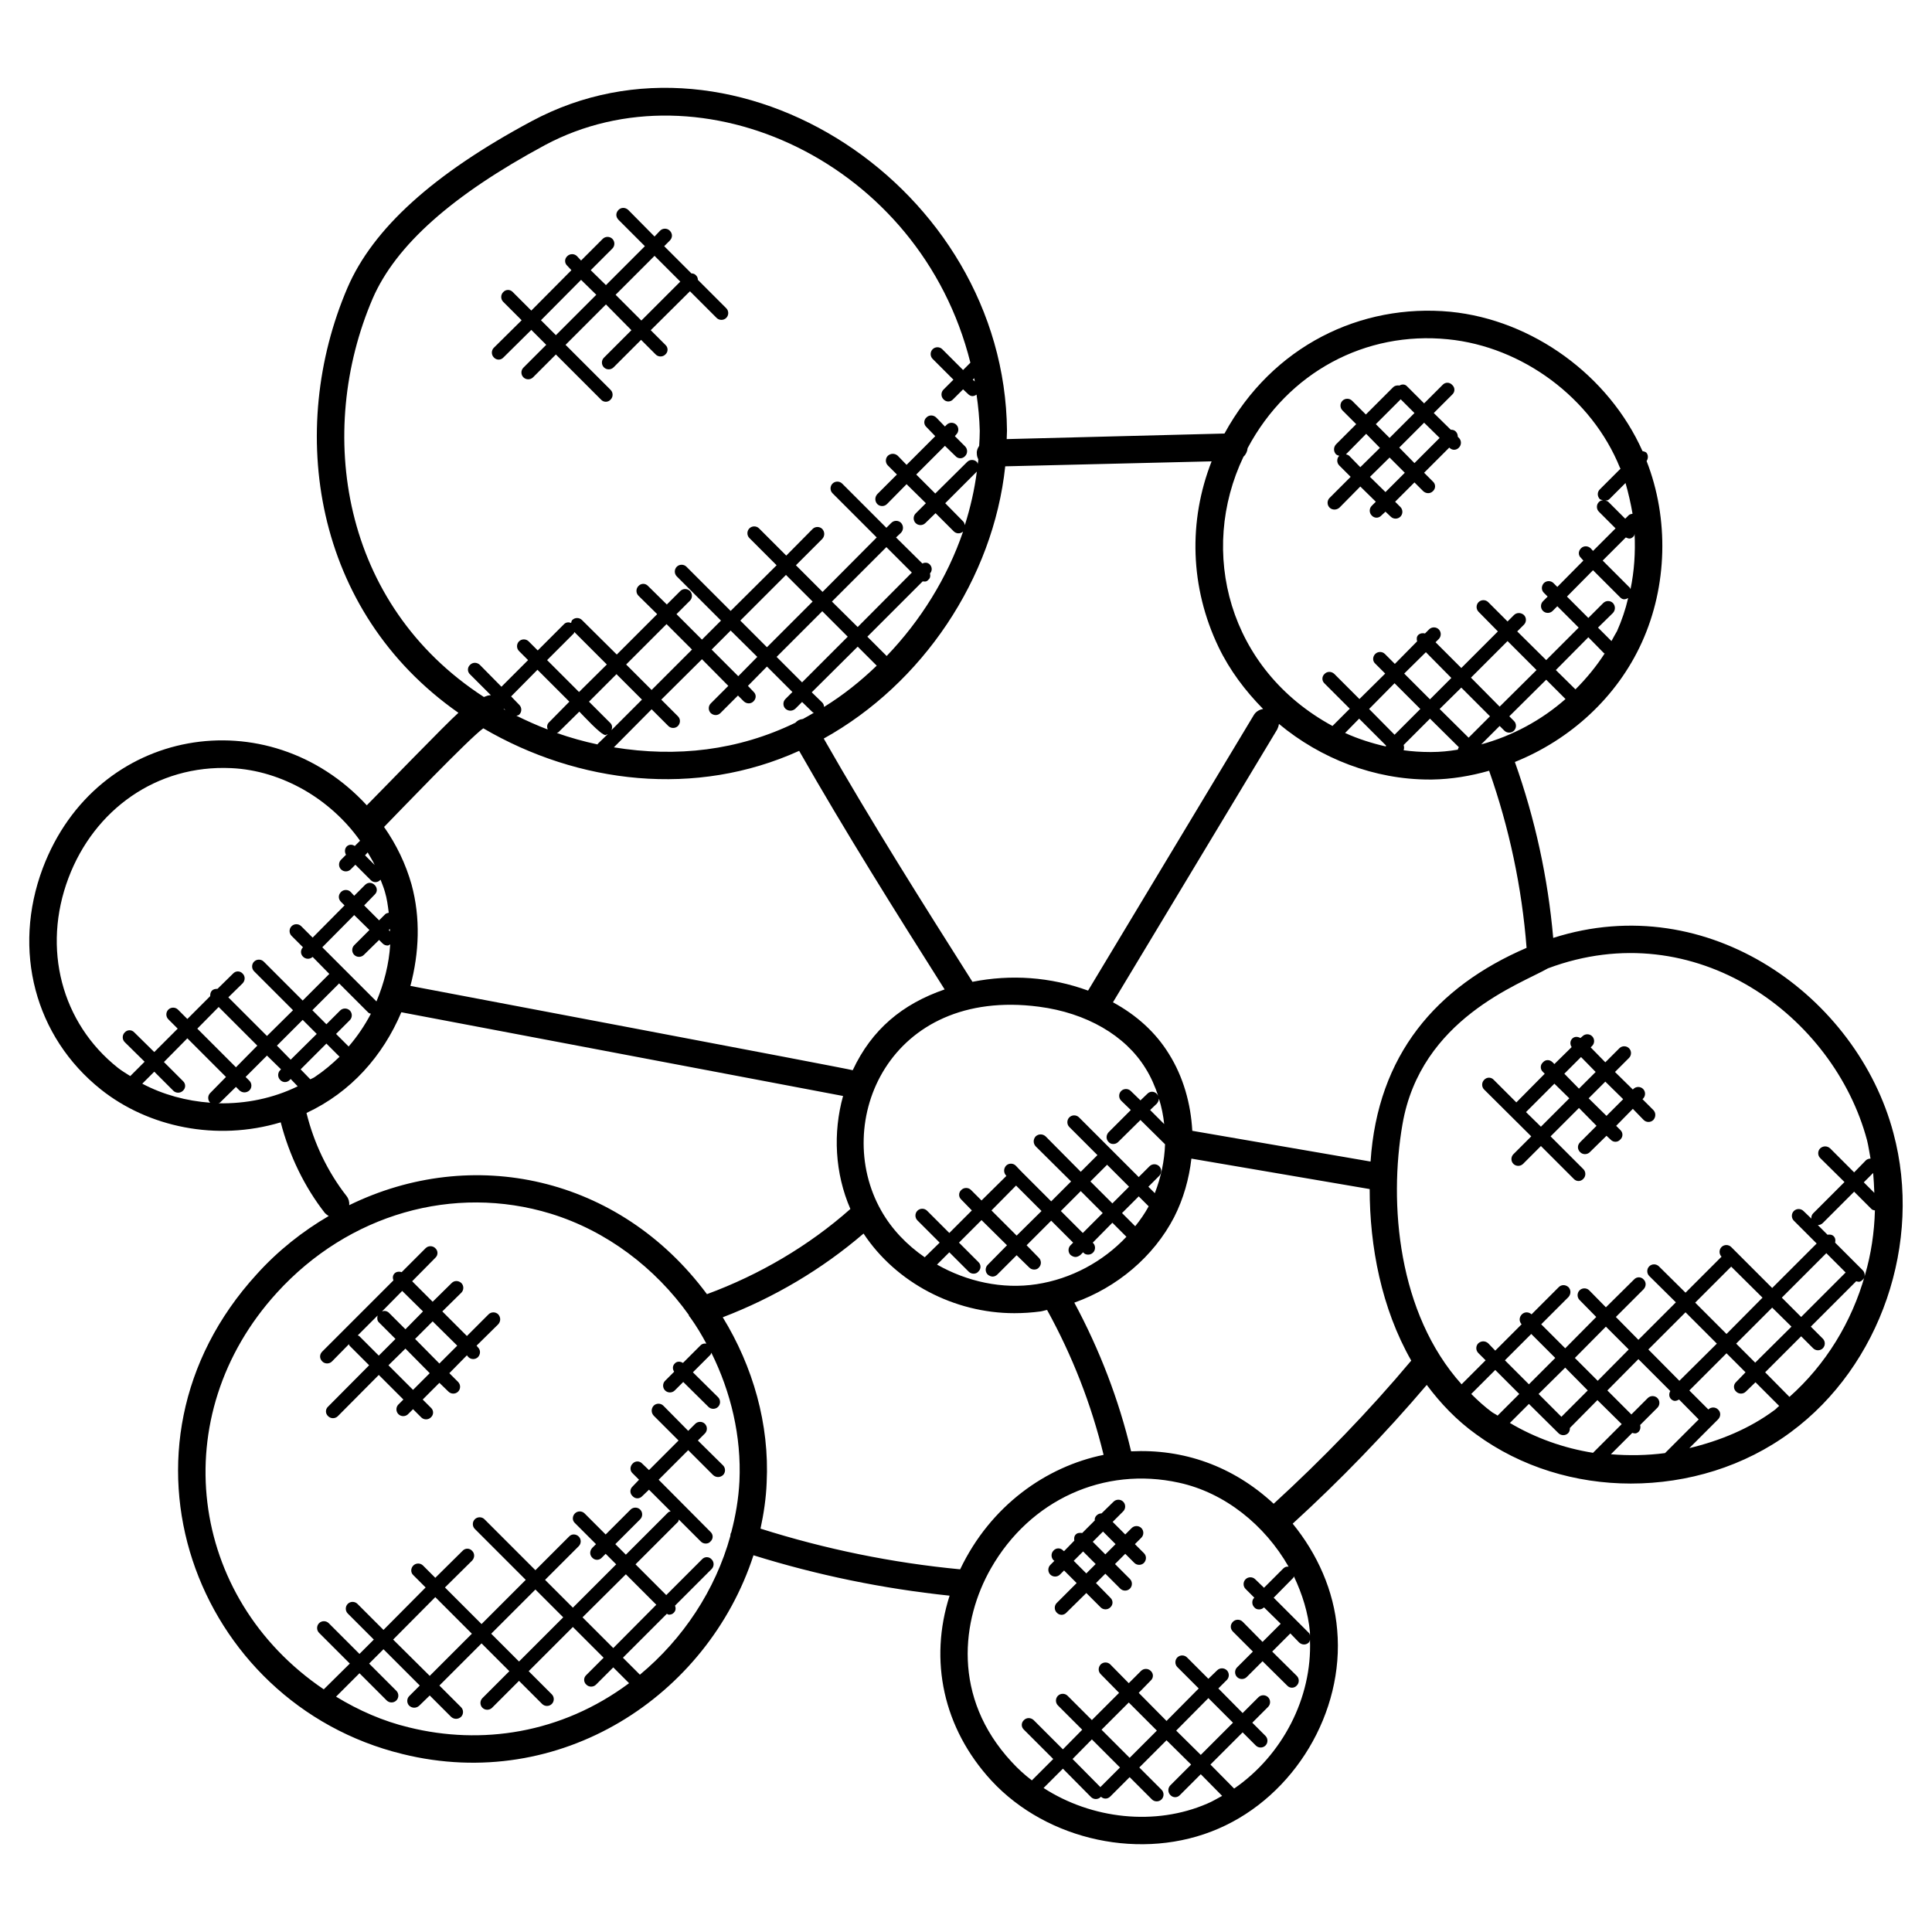 <svg xmlns="http://www.w3.org/2000/svg" id="Layer_1" height="512" viewBox="0 0 66 66" width="512"><g><g id="XMLID_1_"><path d="m54.27 37.52.61.6.57-.57-.61-.6zm-.26-1.41-.57.57.5.51.57-.57zm-1.37 2.38.97-.97-.51-.5-.97.97zm-.33.33-1.61-1.6c-.09-.09-.09-.24 0-.33.09-.1.24-.1.33 0l.77.77.97-.98-.06-.06c-.1-.09-.1-.24 0-.33.09-.1.23-.1.33 0l.06.06.59-.58c-.06-.09-.06-.21.02-.29s.19-.07.28-.02l.07-.06c.09-.09.24-.09.33 0s.09.24 0 .33l-.05.05.5.51.48-.48c.09-.09.24-.09.33 0s.09.24 0 .33l-.48.48.61.6.02-.02c.09-.09.24-.09.33 0s.09.24 0 .33l-.02.02.37.37c.09.09.09.24 0 .34-.09.09-.24.09-.33 0l-.37-.38-.57.58.14.14c.1.09.1.24 0 .33-.09.1-.24.1-.33 0l-.14-.13-.57.56c-.09.09-.24.09-.33 0-.1-.1-.1-.24 0-.34l.56-.56-.6-.61-.97.97 1.12 1.12c.09.09.09.24 0 .33-.09.1-.24.1-.33 0l-1.12-1.12-.61.61c-.09.09-.24.09-.33 0s-.09-.24 0-.33z"></path><path d="m47.8 15.29.52.53.86-.86-.53-.52zm.05-1.65-.85.85.47.47.85-.85zm-1.05 2.65.53.52.66-.66-.52-.52zm-.33-.33.67-.66-.47-.48-.69.7c.04.01.07.02.11.05zm-.72-.06c-.09-.09-.09-.24 0-.33-.04-.01-.07-.02-.11-.05-.09-.1-.09-.24 0-.34l.69-.69-.47-.47c-.09-.09-.09-.24 0-.33s.24-.09.33 0l.47.47.94-.94c.06-.05.13-.06.21-.05.08-.05.19-.05.26.03l.58.58.63-.63c.09-.1.24-.1.33 0 .1.09.1.24 0 .33l-.63.63.58.57c.06 0 .12.01.17.06s.07.11.07.18l.04.04c.09.09.09.24 0 .33-.09.1-.24.1-.33 0l-.86.86.3.3c.1.09.1.24 0 .33-.09.09-.23.09-.33 0l-.3-.3-.66.66.18.18c.09.09.09.24 0 .33s-.24.09-.33 0l-.18-.17-.14.13c-.09.1-.24.1-.33 0-.09-.09-.09-.24 0-.33l.14-.14-.53-.52-.71.72c-.1.09-.25.09-.34 0s-.09-.24 0-.33l.72-.72z"></path><path d="m37.33 52.67.43.43.35-.35-.43-.43zm-.65.65.43.43.32-.32-.43-.43zm-.8.47c-.09-.09-.09-.24 0-.33l.14-.14-.03-.02c-.09-.09-.09-.24 0-.33.09-.1.24-.1.33 0l.03.02.35-.36c-.01-.07-.01-.15.05-.21s.14-.06.22-.05l.43-.43c-.01-.06.01-.12.06-.17s.11-.07.17-.07l.41-.4c.09-.09.24-.09.33 0s.09.24 0 .33l-.36.36.43.43.22-.22c.09-.09.24-.09.33 0s.09.24 0 .33l-.22.22.31.31c.09.09.09.23 0 .33-.09.09-.24.09-.33 0l-.31-.31-.35.35.51.51c.09.09.09.24 0 .33s-.24.09-.33 0l-.51-.51-.32.32.49.5c.1.09.1.24 0 .33-.09.09-.24.09-.33 0l-.49-.49-.68.67c-.09.1-.24.1-.33 0-.09-.09-.09-.24 0-.33l.68-.68-.43-.43-.14.14c-.09.09-.24.09-.33 0z"></path><path d="m21.03 10.07.88.88 1.33-1.33-.88-.88zm-2.55.87.51.51 1.38-1.38-.52-.51zm-1.29-.63c-.09-.09-.09-.24 0-.33.09-.1.24-.1.33 0l.63.63 1.37-1.38-.14-.15c-.1-.09-.1-.24 0-.33.09-.09.24-.09.33 0l.14.15.74-.74c.09-.09.24-.09.33 0s.09.24 0 .33l-.74.74.52.51 1.33-1.33-.9-.9c-.1-.1-.1-.24 0-.34.09-.09.23-.09.33 0l.9.91.19-.2c.09-.09.24-.09.33 0 .1.1.1.24 0 .34l-.19.19.93.93c.06 0 .12.02.16.07.04.04.06.09.06.15l.97.97c.09.09.09.24 0 .33s-.24.09-.33 0l-.91-.91-1.34 1.33.5.5c.1.09.1.24 0 .33-.09.09-.24.09-.33 0l-.5-.5-.94.94c-.09.09-.24.09-.33 0s-.09-.24 0-.33l.94-.94-.87-.88-1.38 1.38 1.54 1.54c.09.09.09.24 0 .33-.09.1-.24.1-.33 0l-1.54-1.54-.78.78c-.09.09-.24.09-.33 0s-.09-.24 0-.33l.78-.78-.51-.51-.95.94c-.09.1-.24.1-.33 0-.09-.09-.09-.24 0-.33l.95-.94z"></path><path d="m14.18 45.74.83.84.61-.61-.84-.83zm-.33.33-.58.57.84.84.57-.57zm-.8-1.27c.08-.03.16-.02.23.04l.57.57.6-.61-.71-.7zm-.78.84.67.67.57-.57-.57-.57c-.06-.06-.06-.15-.04-.23l-.68.68c.02.01.04.01.05.02zm-1.26.87c-.1-.1-.1-.24 0-.34l2.43-2.43c-.03-.08-.03-.17.04-.24.06-.06.16-.07.24-.04l.82-.82c.09-.09.24-.09.33 0 .1.09.1.24 0 .33l-.79.8.7.7.65-.64c.09-.09.23-.09.33 0 .09.09.09.24 0 .33l-.65.64.84.84.74-.74c.09-.09.24-.09.33 0 .09.1.09.24 0 .34l-.74.73.05.06c.09.09.09.23 0 .33-.09.09-.24.09-.33 0l-.05-.06-.6.61.3.3c.09.09.09.24 0 .33s-.24.09-.33 0l-.31-.3-.57.57.28.28c.1.09.1.24 0 .33-.09.09-.24.09-.33 0l-.28-.28-.17.17c-.09.09-.24.09-.33 0s-.09-.24 0-.33l.17-.17-.84-.84-1.4 1.41c-.09.09-.24.09-.33 0-.1-.09-.1-.24 0-.33l1.4-1.41-.67-.67c-.01-.01-.01-.03-.02-.05l-.58.59c-.09.09-.24.09-.33 0z"></path><path d="m64.03 40.75c-.01-.23-.02-.46-.04-.68l-.32.32zm-2.5 4.24 1.52-1.52-.66-.66-1.52 1.52zm0 .66-1.23 1.23.83.84c1.24-1.1 2.13-2.56 2.58-4.16.21-.72.32-1.46.34-2.21-.05-.01-.1-.02-.13-.06l-.58-.58-1.07 1.07c-.05.05-.11.07-.17.07l.33.33c.07-.01.15-.01.21.05s.07.14.05.22l.94.94c.05.05.07.11.07.17s-.02.12-.07.16c-.09.09-.14.07-.22.05l-1.55 1.55.41.41c.09.09.09.24 0 .33s-.24.09-.33 0zm-1.57.9 1.24-1.23-.66-.65-1.23 1.23zm-.82-3.28-1.23 1.23 1.07 1.07 1.23-1.24zm-.16 2.96-1.27 1.27.65.65c.09-.09.24-.09.33 0 .1.09.1.24 0 .34l-.98.98c1.04-.25 2.05-.66 2.91-1.3.06-.04.1-.1.16-.14l-.81-.81-.33.32c-.09.09-.24.09-.33 0-.1-.09-.1-.24 0-.33l.32-.33zm-2.67-.13 1.06 1.07 1.28-1.27-1.07-1.07zm-.55 2.85-.73.73c.62.05 1.24.04 1.85-.04l1.15-1.15-.67-.68c-.09.05-.18.08-.28-.02-.07-.08-.07-.18-.02-.27l-1.09-1.09-1.06 1.07.82.82.56-.56c.09-.09.24-.09.33 0s.09.24 0 .33l-.59.59c.02.08.01.16-.05.23-.09.08-.14.06-.22.04zm-.22-30.59-.79.79.93.93c.01.01.01.03.02.05.13-.62.17-1.26.14-1.89-.01.03-.01.07-.04.09-.1.1-.17.07-.26.03zm-.56-1.31c-.04.04-.09.05-.14.05.04.01.08.02.11.05l.57.57.12-.12c.03-.03.08-.04.13-.05-.06-.35-.14-.7-.24-1.05zm-1.45 3.33.73.73.51-.51c.09-.09.24-.09.33 0 .09.1.09.24 0 .34l-.51.5.46.46c.06-.12.13-.23.19-.34.16-.36.29-.74.38-1.13-.09.05-.18.07-.27-.02l-.93-.93zm.27 26.01.78.78 1.06-1.07-.78-.78zm-.65-23.5.67.66c.37-.37.71-.78 1-1.23-.01 0-.01 0-.02 0l-.54-.55zm-.59 24.73.78.78.9-.9-.77-.78zm-.33.34-.65.65c.86.51 1.83.86 2.84 1.02l.98-.98-.83-.82-.94.95c0 .06-.01.13-.06.18-.09.09-.24.09-.33 0zm.08-2.39-.9.9.82.82.9-.9zm-1.23 1.23-.82.82c.22.22.46.44.72.63.06.04.13.07.18.11l.74-.74zm.15-22-.63.63c1.06-.29 2.05-.82 2.88-1.55l-.66-.66-1.26 1.25.16.16c.09.09.09.24 0 .33s-.24.09-.33 0zm.27-2.9-1.25 1.25.98.99 1.26-1.25zm-1.58 1.59-.74.73.99.98.73-.73zm-2.01 14.92c-.47 2.71-.16 6.45 2.02 8.88l.82-.82-.25-.25c-.09-.09-.09-.24 0-.33.1-.09.24-.09.34 0l.24.25.9-.9c-.09-.1-.09-.24.01-.34.09-.09.23-.09.33 0l.93-.93c.09-.09.23-.09.33 0 .09.09.09.24 0 .34l-.93.93.82.82 1.06-1.07-.57-.58c-.09-.09-.09-.24 0-.33s.24-.09.33 0l.57.58.96-.95c.09-.1.24-.1.33 0 .09.09.09.23 0 .33l-.95.95.77.78 1.28-1.28-.91-.9c-.09-.09-.09-.24 0-.33s.24-.09.33 0l.91.9 1.23-1.23c-.09-.09-.09-.24 0-.33s.24-.09.33 0l1.4 1.4 1.52-1.52-.78-.78c-.09-.09-.09-.24 0-.33s.24-.09.33 0l.27.26c-.01-.06.01-.13.06-.18l1.07-1.07-.83-.82c-.09-.09-.09-.24 0-.33.1-.09.24-.09.34 0l.82.82.41-.42c.04-.03.09-.05.15-.05-.04-.21-.07-.43-.12-.63-1.13-4.23-5.85-7.76-10.9-5.87-.94.54-4.35 1.72-4.97 5.33zm.8-16.13-.74.73.88.88.73-.73zm.14 2.27-.9.9c.02.06.02.12 0 .18.29.04.59.06.88.06h.08c.29 0 .59-.03.89-.08.01-.02.01-.04.02-.06l.02-.02zm-1.21-1.21-.87.88.87.88.88-.88zm-.29 2.13-.92-.92-.48.49c.44.2.91.35 1.39.46 0-.01.01-.02.01-.03zm-3.84 29.11 1.2 1.2c.03.02.03.06.04.09 0-.04 0-.07 0-.11-.06-.66-.26-1.3-.55-1.91-.01.02-.01.05-.03.06zm-1.03-38.98c-1.55 3.24-.52 7.27 3.04 9.2l.59-.59-.86-.86c-.1-.09-.1-.24 0-.33.09-.09.23-.09.33 0l.86.86.88-.87-.34-.34c-.1-.09-.09-.24 0-.33s.24-.09.33 0l.34.34.76-.77c-.02-.08-.02-.16.04-.22.07-.06.15-.07.23-.05l.14-.14c.09-.09.24-.09.33 0s.09.24 0 .33l-.11.11.88.88 1.25-1.25-.66-.67c-.09-.09-.09-.24 0-.33s.24-.09.33 0l.66.66.22-.22c.09-.09.24-.09.34 0 .09.09.09.24 0 .33l-.23.23.99.98 1.11-1.11-.73-.73-.16.16c-.09.09-.24.09-.33 0s-.09-.24 0-.33l.16-.16-.13-.13c-.09-.09-.09-.23 0-.33.09-.09.24-.09.33 0l.13.13.89-.9-.08-.09c-.1-.09-.1-.23 0-.33.09-.09.23-.09.33 0l.08.09.77-.77-.57-.57c-.09-.09-.09-.24 0-.33.04-.04.09-.06.14-.06-.04-.01-.08-.02-.11-.04-.09-.1-.09-.24 0-.33l.71-.71c-.01-.01-.01-.02-.02-.03-.96-2.38-3.33-4.14-5.88-4.39-2.8-.28-5.45 1.11-6.84 3.72-.01.11-.06.22-.14.29zm-1.2 42.41-1.1 1.11.84.83 1.1-1.1zm-1.76-20.31-.23.22.48.48c-.03-.29-.09-.59-.18-.87 0 .06-.03.12-.07.17zm-.62 3.17-.57.57.45.45c.17-.21.33-.44.46-.68zm-.88-6.63c.81.44 1.46 1.03 1.91 1.76.49.78.75 1.7.8 2.63l6.09 1.05c.24-3.64 2.24-5.97 5.33-7.3-.16-2.06-.59-4.09-1.28-6.05-.63.18-1.29.29-1.95.3-.03 0-.06 0-.09 0-1.88 0-3.71-.71-5.14-1.9-.01.07-.03.13-.06.19zm.54 23.92-.93.93.96.96.93-.93zm-.74-18.37-.57.57.75.75.57-.57zm-.52 19.63-.66.67.95.96c.01 0 .01 0 .01-.01l.66-.66zm-.6-14.92c.86 1.6 1.52 3.31 1.94 5.08 1.77-.09 3.47.49 4.87 1.79 1.66-1.52 3.25-3.16 4.7-4.89-1.02-1.79-1.42-3.9-1.42-5.86l-6.09-1.04c-.08.69-.27 1.37-.59 2-.7 1.35-1.95 2.4-3.41 2.92zm.22-3.81-.68.68.75.75.68-.68zm-.61 19.73-.66.66c1.64 1.06 3.81 1.31 5.6.53.17-.07.33-.17.5-.26l-.73-.74-.71.71c-.09.1-.24.1-.33 0-.09-.09-.09-.24 0-.33l.71-.71-.84-.83-.93.93.76.76c.09.09.09.24 0 .33s-.24.09-.33 0l-.76-.76-.66.66c-.09.09-.22.1-.32.01-.01 0-.01 0-.01.01-.09.09-.24.09-.33 0zm-2.44-19.07.86.86.85-.84-.87-.87zm-.57-28.32c-.01-.03-.01-.07-.02-.11l-.05.05zm.55 40.55c-1 1.75-1.34 4.4.71 6.61.21.23.44.44.69.63l.73-.73-1-1c-.1-.09-.1-.24 0-.33.09-.09.23-.09.33 0l1 1 .66-.67-.83-.83c-.09-.09-.09-.24 0-.33s.24-.09.33 0l.83.83.93-.93-.63-.64c-.09-.09-.09-.23 0-.33.09-.09.24-.09.33 0l.63.64.42-.42c.09-.09.24-.09.33 0 .1.09.1.24 0 .33l-.41.42.95.96 1.1-1.11-.73-.73c-.09-.09-.09-.24 0-.33s.24-.09.33 0l.73.73.3-.29c.09-.09.24-.09.33 0s.09.24 0 .33l-.29.29.83.84.54-.54c.09-.09.24-.09.33 0s.09.24 0 .33l-.54.54.45.45c.09.09.09.24 0 .33s-.24.09-.33 0l-.45-.45-1.1 1.1.81.82c1.64-1.13 2.67-3.09 2.59-5.08-.01.03-.01.06-.04.09-.09.09-.23.09-.33 0l-.3-.31-.62.62.84.83c.09.09.09.24 0 .33-.09.1-.24.1-.33 0l-.84-.83-.54.54c-.09.09-.24.09-.33 0s-.09-.24 0-.33l.54-.54-.68-.68c-.1-.1-.1-.24 0-.34.09-.09.24-.09.33 0l.68.69.62-.62-.57-.56c-.05.05-.11.07-.17.07s-.12-.02-.16-.07c-.05-.05-.07-.11-.07-.17s.02-.12.07-.16l-.3-.3c-.09-.09-.09-.24 0-.33s.24-.09.33 0l.3.29.66-.66c.05-.05.11-.07.18-.06-.81-1.42-2.18-2.53-3.75-2.87-2.55-.56-5.08.58-6.42 2.93zm-.48-37.47-1.08 1.08.62.63c.03.03.04.08.05.12.19-.6.33-1.21.41-1.83zm-4.07 5.31 1.85-1.86-.87-.87-1.86 1.86zm5.43 21.46-.66.66c-.04.04-.1.07-.16.07s-.12-.03-.17-.07c-.09-.09-.09-.24 0-.33l.66-.67-.87-.86-.77.77.66.66c.1.09.1.24 0 .33-.04.05-.1.07-.16.07s-.12-.02-.17-.07l-.66-.66-.42.42c1.02.58 2.23.85 3.4.67 1.18-.18 2.27-.77 3.07-1.62l-.48-.48-.67.68.01.01c.09.09.09.24 0 .33-.05.05-.11.07-.17.07s-.12-.02-.16-.07l-.01-.01-.09.09c-.05.04-.11.07-.17.07s-.12-.03-.17-.07c-.09-.09-.09-.24 0-.33l.09-.09-.75-.75-.84.84.42.43c.09.09.09.24 0 .33-.04.05-.1.07-.16.07s-.12-.02-.17-.07zm.76-8.49c-5.12-.67-7.09 3.95-5.39 6.96.36.64.88 1.18 1.49 1.6l.51-.5-.76-.76c-.09-.09-.09-.24 0-.33s.24-.09.33 0l.76.76.77-.77-.36-.37c-.1-.09-.1-.24 0-.33.09-.09.24-.09.33 0l.36.36.85-.84-.01-.01c-.09-.1-.09-.24 0-.34.09-.09.24-.09.33 0l.17.18h.01s0 0 0 .01l1.03 1.03.68-.68-1.21-1.2c-.09-.1-.09-.24 0-.34.1-.09.24-.09.34 0l1.2 1.21.57-.57-.96-.96c-.09-.09-.09-.24 0-.33s.24-.09.33 0l2.04 2.04.37-.37c.09-.09.24-.09.33 0s.09.24 0 .33l-.37.37.22.22c.21-.54.33-1.1.35-1.67l-.84-.83-.76.75c-.05.05-.11.07-.17.07s-.12-.02-.16-.07c-.09-.09-.09-.23 0-.33l.76-.76-.33-.32c-.09-.09-.09-.24 0-.33s.24-.09.33 0l.33.32.23-.22c.09-.1.24-.1.33 0 .02.02.04.05.05.08-.11-.33-.25-.66-.44-.96-.69-1.12-2.02-1.89-3.64-2.1zm-7.35-9.16c1.62 2.84 3.37 5.61 5.08 8.31 1.31-.26 2.66-.17 3.95.3l5.66-9.41c.07-.12.19-.19.32-.21-.61-.62-1.14-1.32-1.52-2.11-.98-2.04-1.04-4.31-.24-6.35l-7.05.17c-.41 3.84-2.83 7.43-6.2 9.3zm.01-1.08c.65-.4 1.25-.88 1.8-1.41l-.65-.65-1.57 1.56.36.35c.04.04.06.1.06.15zm-.75-.84 1.56-1.56-.87-.87-1.56 1.56zm-.55-3.67-1.56 1.56.91.91 1.56-1.56zm2.65 22.5c-1.42 1.22-3.06 2.19-4.81 2.86 1.03 1.68 1.6 3.65 1.5 5.65-.02.53-.1 1.06-.21 1.57 2.21.7 4.5 1.17 6.82 1.39 1.04-2.18 2.94-3.51 4.9-3.91-.42-1.73-1.07-3.39-1.93-4.95-.07.01-.15.04-.22.05-.3.04-.6.06-.9.06-2.05 0-4.04-1.04-5.15-2.72zm-5.19-19.95.91.91.65-.66-.91-.9zm-1.54-.87-1.38 1.38.87.87 1.38-1.38zm-.51 2.91-1.29 1.3c2.15.35 4.24.11 6.2-.84.07-.07.12-.11.26-.13.13-.07.25-.14.37-.21-.01-.01-.03-.01-.04-.02l-.36-.35-.23.23c-.1.09-.24.09-.34 0-.09-.09-.09-.24 0-.33l.24-.24-.87-.87-.65.66.19.2c.1.09.1.23 0 .33-.09.09-.23.09-.33 0l-.2-.2-.6.6c-.09.09-.23.09-.33 0-.09-.09-.09-.24 0-.33l.6-.6-.9-.91-1.39 1.38.57.57c.09.09.09.23 0 .33-.09.09-.24.09-.33 0zm-.88 29.55-1.48 1.47 1.05 1.05 1.47-1.48zm-.32-30.75-.94.94.73.73c.07.07.07.16.04.24l1.04-1.04zm-2.37-.48 1.09 1.09.95-.94-1.11-1.11c-.01.02-.01.05-.03.06zm.39 2.46c-.02.02-.04.02-.06.03.46.16.92.29 1.39.39.01-.01.01-.01.01-.02l.34-.33c-.03 0-.05.03-.08.03-.15 0-.76-.67-.89-.8zm-1.81-.75-.06-.05v.02c.02.01.04.02.06.03zm.47-.18c.09.09.09.24 0 .33-.03.03-.07.03-.1.04.35.17.7.33 1.07.47-.03-.08-.03-.17.04-.24l.7-.71-1.09-1.09-.9.91zm.55 30.22-1.51 1.51.95.95 1.51-1.51zm-4.97-22.48c0-.03 0-.06 0-.09l-.04.04zm1.55 22.74-1.44 1.45 1.25 1.24 1.44-1.44zm-2.07-25.01c-.07-.15-.16-.29-.24-.43l-.09.1zm.32-1.3c.42.6.74 1.26.94 1.97.31 1.14.26 2.33-.04 3.46.14.03 14.97 2.83 15.11 2.88.65-1.39 1.69-2.26 3.14-2.76-1.67-2.64-3.38-5.36-4.97-8.15-3.53 1.6-7.54 1.13-10.79-.77-.47.33-2.95 2.92-3.39 3.37zm-.39-18.05c-1.95 4.55-1.09 10.44 3.8 13.61.02 0 .03-.02.06-.02.06-.03.12-.04.18-.04l-.71-.71c-.1-.09-.1-.24 0-.33.09-.09.23-.09.33 0l.74.75.91-.91-.31-.31c-.09-.09-.09-.24 0-.33s.24-.09.33 0l.31.31.9-.9c.07-.07.16-.07.24-.04.01-.03.01-.07.04-.1.09-.09.24-.09.33 0l1.19 1.18 1.38-1.38-.64-.63c-.09-.09-.09-.24 0-.33.09-.1.24-.1.33 0l.64.63.46-.46c.09-.09.24-.09.33 0s.09.24 0 .33l-.46.46.87.87.65-.65-1.51-1.51c-.09-.09-.09-.24 0-.33s.24-.09.33 0l1.51 1.51 1.57-1.56-.93-.93c-.09-.09-.09-.24 0-.33s.24-.09.33 0l.93.93.9-.91c.09-.09.24-.09.33 0 .09.1.09.24 0 .34l-.9.9.91.91 1.85-1.86-1.51-1.51c-.09-.09-.09-.24 0-.33s.24-.09.33 0l1.51 1.51.17-.17c.09-.09.24-.09.33 0 .09.1.09.24 0 .34l-.17.16.9.89c.08-.04.18-.04.25.03.09.09.09.22.01.31.02.08.01.16-.05.21-.07.08-.12.07-.2.06l-1.89 1.89.66.66c1.16-1.21 2.07-2.67 2.61-4.25-.11.09-.24.07-.32-.01l-.62-.62-.35.34c-.09.09-.24.09-.33 0s-.09-.24 0-.33l.35-.35-.66-.65-.67.68c-.09.09-.24.09-.33 0-.09-.1-.09-.24 0-.34l.67-.67-.31-.31c-.09-.09-.09-.24 0-.33.1-.09.24-.09.34 0l.3.31.98-.98-.3-.31c-.1-.09-.1-.24 0-.33.09-.09.23-.09.33 0l.3.31.06-.06c.09-.09.24-.09.33 0s.09.24 0 .33l-.05.06.35.35c.09.09.09.24 0 .33-.09.1-.24.1-.33 0l-.36-.35-.98.98.65.65 1.09-1.08c.09-.09.24-.09.33 0 .02.02.02.04.03.07.01-.05.02-.1.02-.16-.03-.06-.05-.12-.05-.2-.01-.1.03-.18.08-.26.01-.17.02-.34.02-.51-.01-.42-.05-.83-.11-1.24-.11.08-.21.06-.29-.02l-.17-.16-.34.34c-.09.1-.24.1-.33 0-.09-.09-.09-.24 0-.33l.34-.34-.71-.71c-.09-.09-.09-.24 0-.33s.24-.09.33 0l.71.71.25-.25c-1.71-6.86-9.2-10.29-14.54-7.43-3.17 1.71-5.09 3.42-5.88 5.24zm-1.25 47.76c.77.47 1.61.84 2.49 1.05 2.46.61 5.2.22 7.52-1.51l-.54-.54-.59.59c-.09.09-.24.09-.33 0-.1-.09-.1-.24 0-.33l.59-.59-1.05-1.05-1.51 1.51.79.79c.09.09.09.24 0 .33s-.24.09-.33 0l-.79-.79-.92.92c-.09.09-.24.09-.33 0s-.09-.24 0-.33l.92-.92-.95-.95-1.44 1.44.74.74c.09.09.09.24 0 .33-.1.09-.24.09-.34 0l-.73-.73-.36.35c-.1.09-.24.09-.34 0-.09-.09-.09-.24 0-.33l.36-.36-1.24-1.24-.49.49.93.93c.09.09.09.24 0 .33s-.24.09-.33 0l-.93-.93zm-.47-25.6 1.85 1.85c.26-.62.43-1.28.47-1.95-.03.02-.06.04-.09.04-.06 0-.12-.02-.17-.07l-.12-.12-.52.51c-.09.09-.24.09-.33 0s-.09-.24 0-.33l.52-.52-.52-.51zm-.54 5.66c.25 1.02.72 2.01 1.37 2.84.07.09.1.2.09.31 4.19-2.05 9.21-1.01 12.22 3.04 1.79-.66 3.48-1.65 4.9-2.91-.53-1.22-.6-2.6-.25-3.86l-15.09-2.86c-.63 1.49-1.72 2.73-3.24 3.44zm.2-3.51.48.48.47-.47c.09-.09.24-.09.33 0s.09.24 0 .33l-.47.47.43.43c.3-.35.55-.72.76-1.12-.03-.01-.06-.01-.09-.04l-1-1c0 .01 0 .01-.01.02zm-.4 2.02.33.34c.06-.03.12-.05.17-.09.3-.2.57-.43.83-.68l-.45-.45zm.07-1.69-.88.88.47.48.89-.88zm-2.28 2.29-.55.54c-.01.01-.03.01-.05.02.94.02 1.87-.17 2.71-.58l-.24-.25-.03.03c-.09.1-.24.1-.33 0-.09-.09-.09-.24 0-.33l.03-.03-.48-.47-.73.73.13.13c.09.09.09.24 0 .33-.1.09-.24.09-.34 0zm1.4 7.03c-3.83 4.2-3.04 10.41 1.6 13.55l.89-.88-1.05-1.05c-.09-.09-.09-.24 0-.33s.24-.09.33 0l1.05 1.05.49-.49-.89-.89c-.09-.09-.09-.24 0-.33s.24-.09.33 0l.89.89 1.44-1.45-.42-.42c-.1-.09-.09-.24 0-.33s.24-.09.33 0l.42.42.93-.92c.09-.1.24-.1.33 0 .09.09.09.23 0 .33l-.93.92 1.25 1.25 1.51-1.51-1.74-1.74c-.09-.09-.09-.24 0-.33s.24-.09.33 0l1.74 1.74 1.15-1.15c.09-.1.24-.09.33 0s.09.24 0 .33l-1.15 1.15.95.95 1.48-1.48-.36-.36-.13.13c-.09.1-.24.1-.33 0-.09-.09-.09-.23 0-.33l.13-.13-.72-.72c-.1-.09-.09-.24 0-.33s.24-.09.33 0l.72.72.85-.85c.09-.09.24-.09.33 0s.09.24 0 .33l-.85.85.36.36 1.44-1.44c.03-.03.06-.03.09-.04l-.74-.74-.23.22c-.09.1-.24.1-.33 0-.1-.09-.1-.24 0-.33l.22-.23-.22-.22c-.1-.09-.09-.24 0-.33.09-.1.24-.1.33 0l.23.22 1.01-1.01-.85-.85c-.09-.1-.09-.24 0-.34.09-.09.24-.09.33 0l.85.86.24-.24c.09-.09.24-.09.33 0s.09.24 0 .33l-.24.24.86.85c.09.09.09.24 0 .33-.1.09-.24.09-.34 0l-.85-.85-1.01 1.01 1.77 1.78c.1.09.1.24 0 .33-.04.05-.1.07-.16.07s-.12-.02-.17-.07l-.75-.75c-.01.03-.01.07-.04.09l-1.44 1.44 1.05 1.05 1.22-1.22c.09-.1.24-.1.33 0 .09.09.09.24 0 .33l-1.25 1.25c.03.08.03.17-.04.24-.04.05-.11.07-.17.07-.02 0-.04-.02-.07-.03l-1.5 1.5.58.58c1.47-1.22 2.58-2.89 3.09-4.74 0-.02 0-.05.01-.08 0-.01.01-.02.02-.04.15-.57.25-1.15.28-1.75.07-1.53-.29-3.04-.96-4.39-.01.02-.01.05-.04.08l-.59.59.86.85c.09.09.09.24 0 .33s-.24.09-.33 0l-.86-.85-.29.29c-.09.09-.24.09-.33 0s-.09-.24 0-.33l.31-.31c-.06-.09-.06-.2.02-.28.07-.08.19-.08.28-.02l.6-.6c.06-.06.13-.07.2-.06-.16-.3-.34-.6-.54-.88-.02-.03-.05-.05-.06-.09v-.01c-1.15-1.61-2.8-2.87-4.72-3.46-3.31-1.01-6.9.01-9.35 2.7zm-2.72-9.02 1.32 1.32.73-.74-1.32-1.32zm-.82 2.12-.65-.65-.41.41c.72.38 1.51.59 2.32.65-.09-.09-.09-.24 0-.33l.54-.55-1.32-1.32-.8.81.65.65c.1.09.1.24 0 .33-.09.09-.24.09-.33 0zm-2.47-.04c-2.26-1.8-3.04-4.76-1.99-7.56 1.83-4.85 7.71-5.8 11.07-2.15.38-.38 2.74-2.82 3.13-3.16-4.97-3.48-5.87-9.67-3.79-14.52.87-2.02 2.93-3.89 6.29-5.69 6.99-3.75 16.16 2.26 16.24 10.57 0 .1-.01.19-.01.29l7.44-.19c1.64-3 4.66-4.45 7.72-4.16 2.81.28 5.41 2.18 6.56 4.76.04.01.09.02.13.05.07.08.07.2.01.29.77 1.97.71 4.27-.16 6.19-.85 1.88-2.45 3.33-4.34 4.09.69 1.94 1.13 3.96 1.31 6.01 5.32-1.7 10.39 2.03 11.62 6.66 1.01 3.75-.44 7.96-3.5 10.22-1.59 1.18-3.53 1.76-5.47 1.76-1.88 0-3.75-.56-5.28-1.68-.67-.48-1.22-1.06-1.69-1.69-1.42 1.67-2.96 3.26-4.58 4.74.84 1.03 1.41 2.29 1.52 3.63.25 2.81-1.46 5.67-4.06 6.79-2.58 1.12-5.84.42-7.75-1.64-1.65-1.79-2.14-4.11-1.43-6.32-2.28-.24-4.52-.7-6.7-1.38-1.57 4.82-6.61 8.12-11.99 6.79-7.09-1.73-10.38-10.48-4.98-16.39.73-.81 1.57-1.47 2.46-1.99-.05-.03-.09-.06-.13-.1-.71-.91-1.22-1.98-1.51-3.1-2.2.66-4.53.16-6.14-1.12zm-1.11-7.23c-.91 2.41-.24 4.96 1.69 6.49.14.11.28.19.42.28l.49-.49-.68-.67c-.09-.09-.09-.24 0-.33.09-.1.24-.1.33 0l.68.67.8-.8-.32-.32c-.09-.09-.09-.24 0-.33s.24-.09.33 0l.32.32.78-.78c0-.07.01-.14.06-.19s.12-.06.19-.06l.53-.52c.09-.1.24-.1.33 0 .09.09.09.23 0 .33l-.49.48 1.32 1.32.89-.88-1.33-1.33c-.09-.09-.09-.24 0-.33s.24-.09.33 0l1.33 1.33.9-.9.01-.01-.57-.58c-.1.09-.24.08-.33-.01s-.09-.23 0-.32l-.39-.39c-.09-.09-.09-.24 0-.33s.24-.09.33 0l.39.39 1.09-1.1-.12-.12c-.1-.1-.1-.24 0-.34.09-.09.24-.09.33 0l.12.13.37-.37c.22-.22.55.12.33.33l-.36.37.51.51.21-.21c.03-.03.08-.04.12-.05-.03-.24-.06-.48-.13-.71-.04-.15-.1-.28-.15-.42 0 .01 0 .01-.01.01-.09.1-.24.1-.33 0l-.52-.52-.16.16c-.09.09-.24.09-.33 0s-.09-.24 0-.33l.17-.17c-.05-.09-.05-.2.02-.28.08-.08.19-.08.28-.02l.18-.18c-.5-.71-1.17-1.31-1.92-1.74-.76-.43-1.6-.7-2.48-.74-2.55-.12-4.68 1.42-5.56 3.75z"></path></g></g></svg>